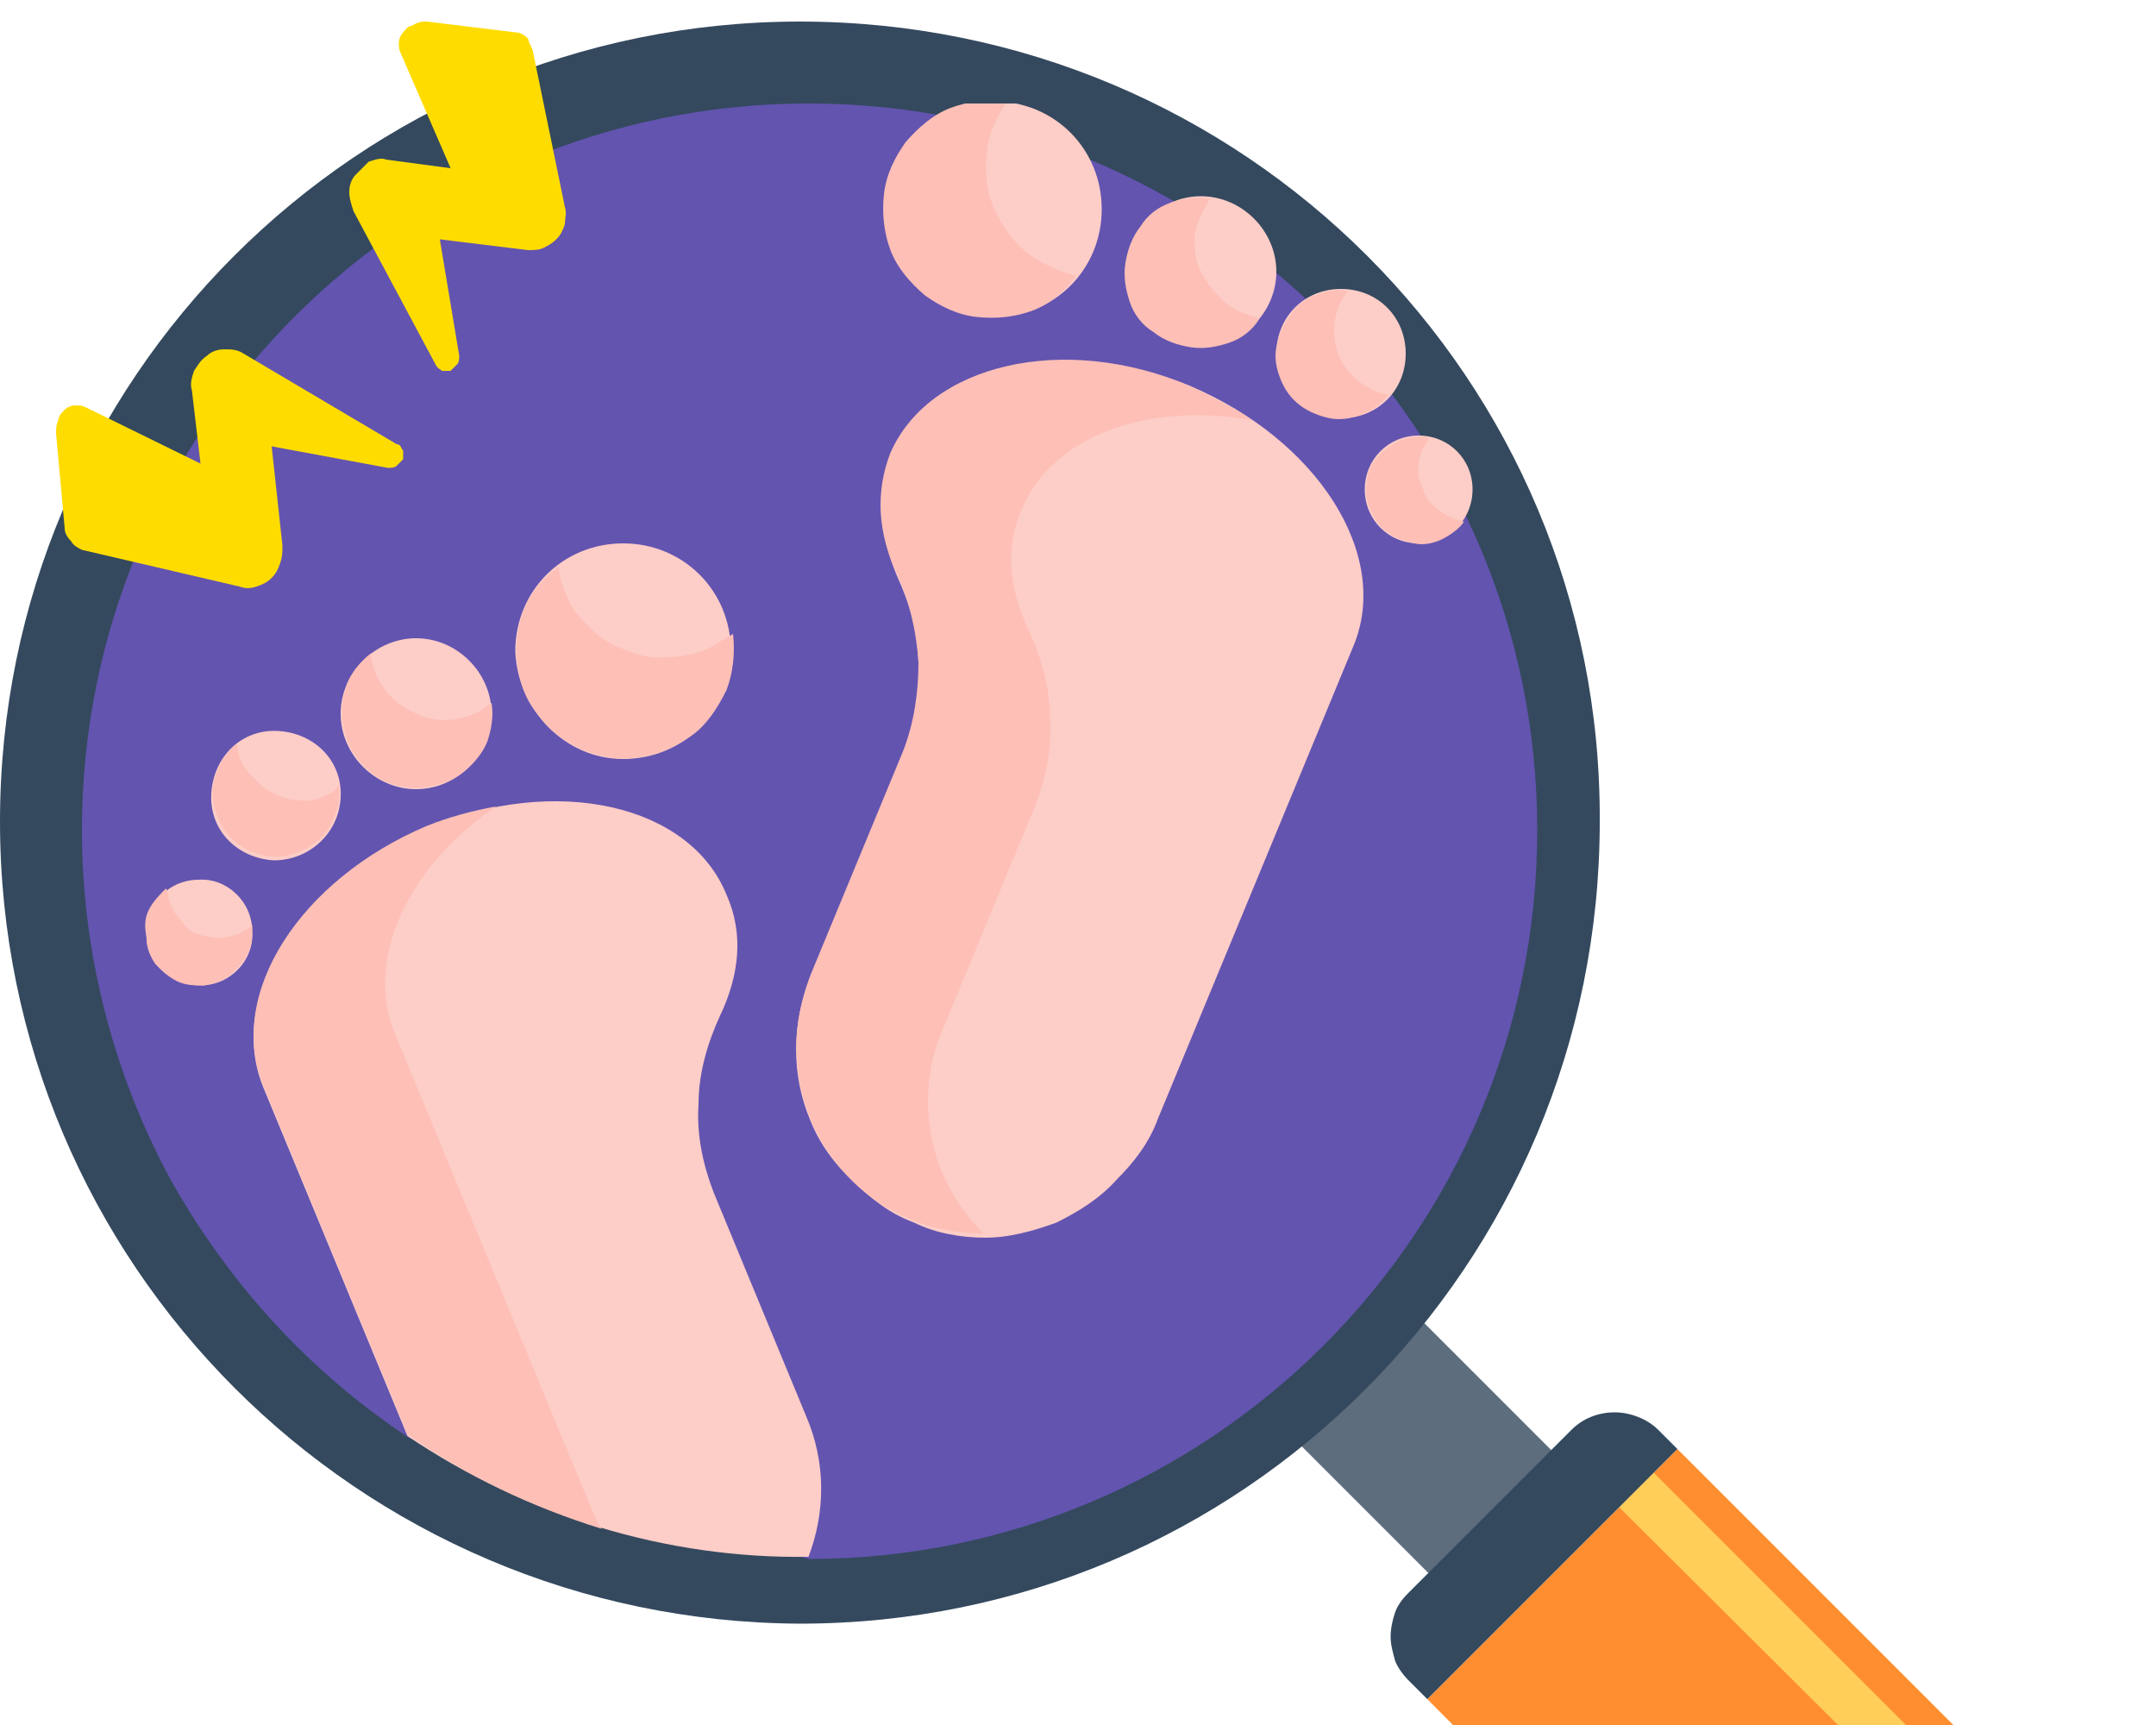 <?xml version="1.0" encoding="utf-8"?>
<!-- Generator: Adobe Illustrator 25.3.1, SVG Export Plug-In . SVG Version: 6.00 Build 0)  -->
<svg version="1.1" id="圖層_1" xmlns="http://www.w3.org/2000/svg" xmlns:xlink="http://www.w3.org/1999/xlink" x="0px" y="0px"
	 viewBox="0 0 100 80" style="enable-background:new 0 0 100 80;" xml:space="preserve">
<style type="text/css">
	.st0{clip-path:url(#SVGID_2_);}
	.st1{fill:#464F6E;}
	.st2{fill:#303C5A;}
	.st3{fill:#5D6D7E;}
	.st4{fill:#FF8E31;}
	.st5{fill:#FECE59;}
	.st6{fill:#34495E;}
	.st7{clip-path:url(#SVGID_4_);}
	.st8{fill:#6354B0;}
	.st9{fill:#FDCDC7;}
	.st10{fill:#FDBFB6;}
	.st11{fill:#FFDC00;}
</style>
<g>
	<defs>
		<rect id="SVGID_1_" width="100" height="80"/>
	</defs>
	<clipPath id="SVGID_2_">
		<use xlink:href="#SVGID_1_"  style="overflow:visible;"/>
	</clipPath>
	<g class="st0">
		<path class="st1" d="M70.4,38.3c0,18.5-15,33.5-33.5,33.5c-7.1,0-13.9-2.2-19.6-6.4c0-1-0.2-2-0.6-2.9c-0.4-0.9-0.9-1.7-1.6-2.4
			c-0.7-0.7-1.5-1.2-2.4-1.6c-0.9-0.4-1.9-0.6-2.9-0.6c-4.7-6.4-6.9-14.4-6.3-22.3c0.6-7.9,4.1-15.4,9.7-21c5.6-5.6,13.1-9.1,21-9.7
			c7.9-0.6,15.8,1.6,22.3,6.3c0,2,0.8,3.9,2.2,5.3c1.4,1.4,3.3,2.2,5.3,2.2C68.2,24.4,70.4,31.2,70.4,38.3z"/>
		<path class="st2" d="M70.4,38.3c0,18.5-15,33.5-33.5,33.5c-7.1,0-13.9-2.2-19.6-6.4c0-1-0.2-2-0.6-2.9c-0.4-0.9-0.9-1.7-1.6-2.4
			c-0.7-0.7-1.5-1.2-2.4-1.6c-0.9-0.4-1.9-0.6-2.9-0.6c-3.8-5.2-6-11.4-6.3-17.8s1.2-12.8,4.4-18.4c2.9,5.1,7.2,9.4,12.3,12.3
			c5.1,3,10.9,4.5,16.8,4.5S48.6,37,53.7,34c5.1-3,9.3-7.2,12.3-12.3C68.9,26.7,70.4,32.5,70.4,38.3z"/>
		<path class="st3" d="M59.8,66.5l2.5,2.5l2.9,2.9l1.1,1.1l5.7-5.7l-6.4-6.4L59.8,66.5z"/>
		<path class="st4" d="M77.8,67.2L97.6,87c1.5,1.5,2.4,3.6,2.4,5.8s-0.9,4.2-2.4,5.8c-1.5,1.5-3.6,2.4-5.8,2.4
			c-2.2,0-4.2-0.8-5.8-2.3L66.2,78.8L77.8,67.2z"/>
		<path class="st5" d="M75.1,69.9l1.6-1.6l19.8,19.8c1.2,1.2,1.9,2.9,1.9,4.7c0,1.8-0.7,3.4-1.9,4.7c-0.2,0.2-0.5,0.3-0.8,0.3
			c-0.2,0-0.4-0.1-0.6-0.2c-0.2-0.1-0.3-0.3-0.4-0.5c-0.1-0.2-0.1-0.4-0.1-0.7c0-0.2,0.2-0.4,0.3-0.6c0.8-0.8,1.3-1.9,1.3-3.1
			c0-1.2-0.5-2.3-1.3-3.1L75.1,69.9z"/>
		<path class="st6" d="M66.2,78.8l11.6-11.6l-0.9-0.9c-0.5-0.5-1.3-0.8-2-0.8c-0.8,0-1.5,0.3-2,0.8l-7.6,7.6
			c-0.3,0.3-0.5,0.6-0.6,0.9c-0.1,0.3-0.2,0.7-0.2,1.1c0,0.4,0.1,0.7,0.2,1.1c0.1,0.3,0.4,0.7,0.6,0.9L66.2,78.8z"/>
		<path class="st6" d="M37.1,1C16.6,1,0,17.6,0,38.1s16.6,37.1,37.1,37.2c20.5,0,37.1-16.6,37.1-37.2C74.3,17.6,57.7,1,37.1,1z
			 M37.1,71.3C18.9,71.3,4,56.4,4,38.1S18.9,5,37.1,5c18.3,0,33.1,14.8,33.1,33.1C70.3,56.4,55.4,71.3,37.1,71.3z"/>
		<g>
			<defs>
				<rect id="SVGID_3_" x="3.8" y="4.8" width="67.5" height="67.5"/>
			</defs>
			<clipPath id="SVGID_4_">
				<use xlink:href="#SVGID_3_"  style="overflow:visible;"/>
			</clipPath>
			<g class="st7">
				<path class="st8" d="M37.5,4.8C18.9,4.8,3.8,19.9,3.8,38.5c0,5.6,1.4,11.1,4,16c2.7,4.9,6.5,9.1,11.2,12.2l18.5,5.6h0
					c18.6,0,33.8-15.1,33.8-33.8S56.1,4.8,37.5,4.8z"/>
				<path class="st9" d="M37.5,72.2c0.8-2.1,0.8-4.4-0.1-6.5l-4.3-10.4c-0.5-1.3-0.8-2.7-0.7-4.1c0-1.4,0.4-2.8,1-4.1
					c0.9-1.9,1.1-3.8,0.3-5.6c-1.7-4.2-7.9-5.6-13.9-3.1c-5.9,2.5-9.3,7.8-7.6,12c0,0,0,0,0,0l6.7,16.2
					C24.4,70.3,30.9,72.3,37.5,72.2z"/>
				<path class="st10" d="M27.9,70.9c-0.2-0.3-0.3-0.6-0.5-1l-9.1-22v0c-1.4-3.4,0.6-7.7,4.7-10.5c-1.1,0.2-2.2,0.5-3.2,0.9
					c-5.9,2.5-9.3,7.8-7.6,12l0,0l6.7,16.2C21.7,68.5,24.7,69.9,27.9,70.9z"/>
				<path class="st9" d="M28.9,35.2c2.8,0,5-2.2,5-5c0-2.8-2.2-5-5-5c-2.8,0-5,2.2-5,5C24,32.9,26.2,35.2,28.9,35.2z"/>
				<path class="st10" d="M32.8,30.1c-0.7,0.3-1.5,0.4-2.2,0.4c-0.8,0-1.5-0.3-2.2-0.6c-0.7-0.4-1.2-0.9-1.7-1.5
					c-0.4-0.6-0.7-1.3-0.8-2.1c-0.7,0.5-1.3,1.2-1.6,2C24,29,23.9,29.9,24,30.8c0.1,0.9,0.4,1.7,1,2.4c0.5,0.7,1.2,1.2,2.1,1.6
					c0.8,0.3,1.7,0.5,2.6,0.3c0.9-0.1,1.7-0.5,2.4-1c0.7-0.5,1.2-1.3,1.6-2.1c0.3-0.8,0.4-1.7,0.3-2.6
					C33.5,29.7,33.2,29.9,32.8,30.1z"/>
				<path class="st9" d="M19.3,36.6c1.9,0,3.5-1.6,3.5-3.5c0-1.9-1.6-3.5-3.5-3.5c-1.9,0-3.5,1.6-3.5,3.5
					C15.8,35,17.4,36.6,19.3,36.6z"/>
				<path class="st10" d="M22,33.1c-0.9,0.4-1.8,0.4-2.7,0c-0.9-0.4-1.5-1-1.9-1.9c-0.1-0.3-0.2-0.6-0.2-0.9
					c-0.5,0.4-0.9,0.9-1.1,1.4c-0.2,0.6-0.3,1.2-0.2,1.8c0.1,0.6,0.3,1.2,0.7,1.7c0.4,0.5,0.9,0.9,1.4,1.1c0.6,0.2,1.2,0.3,1.8,0.2
					c0.6-0.1,1.2-0.3,1.7-0.7c0.5-0.4,0.9-0.9,1.1-1.4c0.2-0.6,0.3-1.2,0.2-1.8C22.5,32.8,22.3,33,22,33.1z"/>
				<path class="st9" d="M15.8,37c0.1-1.7-1.2-3-2.9-3.1c-1.7-0.1-3,1.2-3.1,2.9c-0.1,1.7,1.2,3,2.9,3.1
					C14.3,39.9,15.7,38.7,15.8,37z"/>
				<path class="st10" d="M15.1,36.9c-0.4,0.2-0.9,0.3-1.3,0.2c-0.5,0-0.9-0.2-1.3-0.4c-0.4-0.2-0.7-0.6-1-0.9
					C11.2,35.4,11,35,11,34.5c-0.4,0.3-0.7,0.7-0.9,1.2c-0.2,0.5-0.3,1-0.2,1.5c0.1,0.5,0.3,1,0.6,1.4c0.3,0.4,0.7,0.7,1.2,0.9
					c0.5,0.2,1,0.3,1.5,0.2c0.5-0.1,1-0.3,1.4-0.6c0.4-0.3,0.7-0.7,0.9-1.2c0.2-0.5,0.3-1,0.2-1.5C15.6,36.7,15.3,36.8,15.1,36.9z"
					/>
				<path class="st9" d="M9.3,45.7c1.4,0,2.5-1.2,2.4-2.5c0-1.4-1.2-2.5-2.5-2.4c-1.4,0-2.5,1.2-2.4,2.5C6.7,44.6,7.9,45.7,9.3,45.7
					z"/>
				<path class="st10" d="M11.1,43.3c-0.3,0.1-0.6,0.2-1,0.2c-0.3,0-0.7-0.1-1-0.2S8.6,43,8.4,42.7c-0.2-0.2-0.4-0.5-0.5-0.8
					c-0.1-0.2-0.1-0.5-0.2-0.7c-0.3,0.3-0.6,0.6-0.8,1c-0.2,0.4-0.2,0.8-0.1,1.3C6.8,44,7,44.4,7.2,44.7c0.3,0.3,0.6,0.6,1,0.8
					c0.4,0.2,0.8,0.2,1.3,0.2c0.4-0.1,0.8-0.2,1.2-0.5c0.3-0.3,0.6-0.6,0.8-1c0.2-0.4,0.2-0.8,0.2-1.3
					C11.5,43.1,11.3,43.2,11.1,43.3z"/>
				<path class="st9" d="M41.3,21.1c1.7-4.2,7.9-5.6,13.9-3.2c5.9,2.5,9.3,7.8,7.6,12l0,0l-9.1,22c-0.4,1.1-1.1,2-1.9,2.8
					C51,55.6,50,56.2,49,56.7c-1.1,0.4-2.2,0.7-3.3,0.7c-1.1,0-2.3-0.2-3.3-0.7c-1.1-0.4-2-1.1-2.8-1.9C38.7,54,38,53,37.6,52
					c-0.9-2.1-0.9-4.5,0-6.7l4.3-10.4c0.5-1.3,0.8-2.7,0.7-4.1c0-1.4-0.4-2.8-1-4.1C40.8,24.8,40.6,22.9,41.3,21.1z"/>
				<path class="st10" d="M43.7,47.8L48,37.4c0.5-1.3,0.8-2.7,0.7-4.1c0-1.4-0.4-2.8-1-4.1c-0.9-1.9-1.1-3.8-0.3-5.6
					c1.4-3.4,5.9-5,10.7-4.1c-0.9-0.6-1.9-1.1-2.9-1.6c-5.9-2.5-12.1-1-13.9,3.1c-0.7,1.8-0.6,3.7,0.3,5.6c0.6,1.3,0.9,2.7,1,4.1
					c0,1.4-0.2,2.8-0.7,4.1l-4.3,10.4c-0.5,1.3-0.8,2.8-0.6,4.2c0.1,1.4,0.6,2.8,1.4,4c0.8,1.2,1.9,2.2,3.1,2.8c1.3,0.7,2.7,1,4.1,1
					c-1.2-1.2-2.1-2.8-2.4-4.5C42.9,51.2,43,49.4,43.7,47.8z"/>
				<path class="st9" d="M46.1,14.7c2.8,0,5-2.2,5-5c0-2.8-2.2-5-5-5c-2.8,0-5,2.2-5,5C41.1,12.5,43.3,14.7,46.1,14.7z"/>
				<path class="st10" d="M48.8,12.4c-0.7-0.3-1.3-0.7-1.8-1.3c-0.5-0.6-0.9-1.3-1.1-2c-0.2-0.7-0.2-1.5-0.1-2.3
					c0.1-0.7,0.5-1.5,0.9-2.1c-0.9-0.1-1.8,0-2.6,0.3c-0.8,0.3-1.5,0.9-2.1,1.6c-0.5,0.7-0.9,1.5-1,2.4c-0.1,0.9,0,1.8,0.3,2.6
					c0.3,0.8,0.9,1.5,1.6,2.1c0.7,0.5,1.5,0.9,2.4,1c0.9,0.1,1.8,0,2.6-0.3c0.8-0.3,1.5-0.9,2-1.6C49.6,12.7,49.2,12.6,48.8,12.4
					L48.8,12.4z"/>
				<path class="st9" d="M55.7,16.1c1.9,0,3.5-1.6,3.5-3.5c0-1.9-1.6-3.5-3.5-3.5c-1.9,0-3.5,1.6-3.5,3.5
					C52.2,14.6,53.8,16.1,55.7,16.1z"/>
				<path class="st10" d="M57.6,14.5c-0.4-0.2-0.8-0.4-1.1-0.8c-0.3-0.3-0.6-0.7-0.8-1.1c-0.2-0.4-0.3-0.9-0.3-1.3
					c0-0.5,0.1-0.9,0.3-1.3c0.1-0.3,0.3-0.5,0.4-0.8c-0.6-0.1-1.2,0-1.8,0.2c-0.6,0.2-1.1,0.6-1.4,1.1c-0.4,0.5-0.6,1.1-0.7,1.7
					c-0.1,0.6,0,1.2,0.2,1.8c0.2,0.6,0.6,1.1,1.1,1.4c0.5,0.4,1.1,0.6,1.7,0.7c0.6,0.1,1.2,0,1.8-0.2c0.6-0.2,1.1-0.6,1.4-1.1
					C58.2,14.7,57.9,14.6,57.6,14.5z"/>
				<path class="st9" d="M62.2,19.4c1.7,0,3-1.3,3-3c0-1.7-1.3-3-3-3c-1.7,0-3,1.3-3,3C59.2,18.1,60.5,19.4,62.2,19.4z"/>
				<path class="st10" d="M63.7,18.1c-0.7-0.3-1.3-0.9-1.6-1.6c-0.3-0.7-0.3-1.6,0-2.3c0.1-0.3,0.3-0.5,0.4-0.7
					c-0.5-0.1-1,0-1.5,0.2c-0.5,0.2-0.9,0.5-1.2,1c-0.3,0.4-0.5,0.9-0.6,1.4c-0.1,0.5,0,1,0.2,1.5c0.2,0.5,0.5,0.9,0.9,1.2
					c0.4,0.3,0.9,0.5,1.4,0.6c0.5,0.1,1,0,1.5-0.2c0.5-0.2,0.9-0.5,1.2-0.9C64.2,18.3,63.9,18.2,63.7,18.1z"/>
				<path class="st9" d="M65.8,25.2c1.4,0,2.5-1.1,2.5-2.5s-1.1-2.5-2.5-2.5c-1.4,0-2.5,1.1-2.5,2.5S64.4,25.2,65.8,25.2z"/>
				<path class="st10" d="M67.3,24c-0.6-0.3-1.1-0.7-1.3-1.3c-0.3-0.6-0.3-1.3,0-1.9c0.1-0.2,0.2-0.3,0.3-0.5
					c-0.4-0.1-0.9,0-1.3,0.1c-0.4,0.2-0.8,0.4-1.1,0.8c-0.3,0.3-0.5,0.8-0.5,1.2c-0.1,0.4,0,0.9,0.2,1.3c0.2,0.4,0.4,0.8,0.8,1
					c0.4,0.3,0.8,0.4,1.2,0.5c0.4,0.1,0.9,0,1.3-0.2c0.4-0.2,0.8-0.5,1-0.8C67.6,24.1,67.5,24.1,67.3,24z"/>
			</g>
		</g>
		<path class="st11" d="M24.7,2.3l1.5,7.3c0.1,0.3,0,0.5,0,0.8c-0.1,0.3-0.2,0.5-0.4,0.7c-0.2,0.2-0.4,0.3-0.6,0.4
			c-0.2,0.1-0.5,0.1-0.7,0.1l-4.1-0.5l0.9,5.4c0,0.1,0,0.3-0.1,0.4c-0.1,0.1-0.2,0.2-0.3,0.3c-0.1,0-0.3,0-0.4,0
			c-0.1-0.1-0.2-0.1-0.3-0.3l-3.8-7.1c-0.1-0.3-0.2-0.6-0.2-0.9c0-0.3,0.1-0.6,0.3-0.8c0.2-0.2,0.4-0.4,0.6-0.6
			c0.3-0.1,0.6-0.2,0.8-0.1l3,0.4l-2.3-5.3c-0.1-0.2-0.1-0.3-0.1-0.5c0-0.2,0.1-0.4,0.2-0.5c0.1-0.1,0.2-0.3,0.4-0.3
			C19.4,1,19.6,1,19.8,1l4.1,0.5c0.2,0,0.4,0.1,0.6,0.3C24.5,1.9,24.6,2.1,24.7,2.3z"/>
		<path class="st11" d="M3.8,25.5l7.3,1.7c0.3,0.1,0.5,0.1,0.8,0c0.3-0.1,0.5-0.2,0.7-0.4c0.2-0.2,0.3-0.4,0.4-0.7
			c0.1-0.3,0.1-0.5,0.1-0.8l-0.5-4.6l5.4,1c0.1,0,0.3,0,0.4-0.1c0.1-0.1,0.2-0.2,0.3-0.3c0-0.1,0-0.3,0-0.4
			c-0.1-0.1-0.1-0.3-0.3-0.3l-7.1-4.2c-0.3-0.2-0.6-0.2-0.9-0.2c-0.3,0-0.6,0.1-0.8,0.3c-0.3,0.2-0.4,0.4-0.6,0.7
			c-0.1,0.3-0.2,0.6-0.1,0.9l0.4,3.4l-5.3-2.6c-0.2-0.1-0.3-0.1-0.5-0.1c-0.2,0-0.4,0.1-0.5,0.2c-0.1,0.1-0.3,0.3-0.3,0.5
			c-0.1,0.2-0.1,0.4-0.1,0.6L3,24.5c0,0.2,0.1,0.4,0.3,0.6C3.4,25.3,3.6,25.4,3.8,25.5L3.8,25.5z"/>
	</g>
</g>
</svg>
